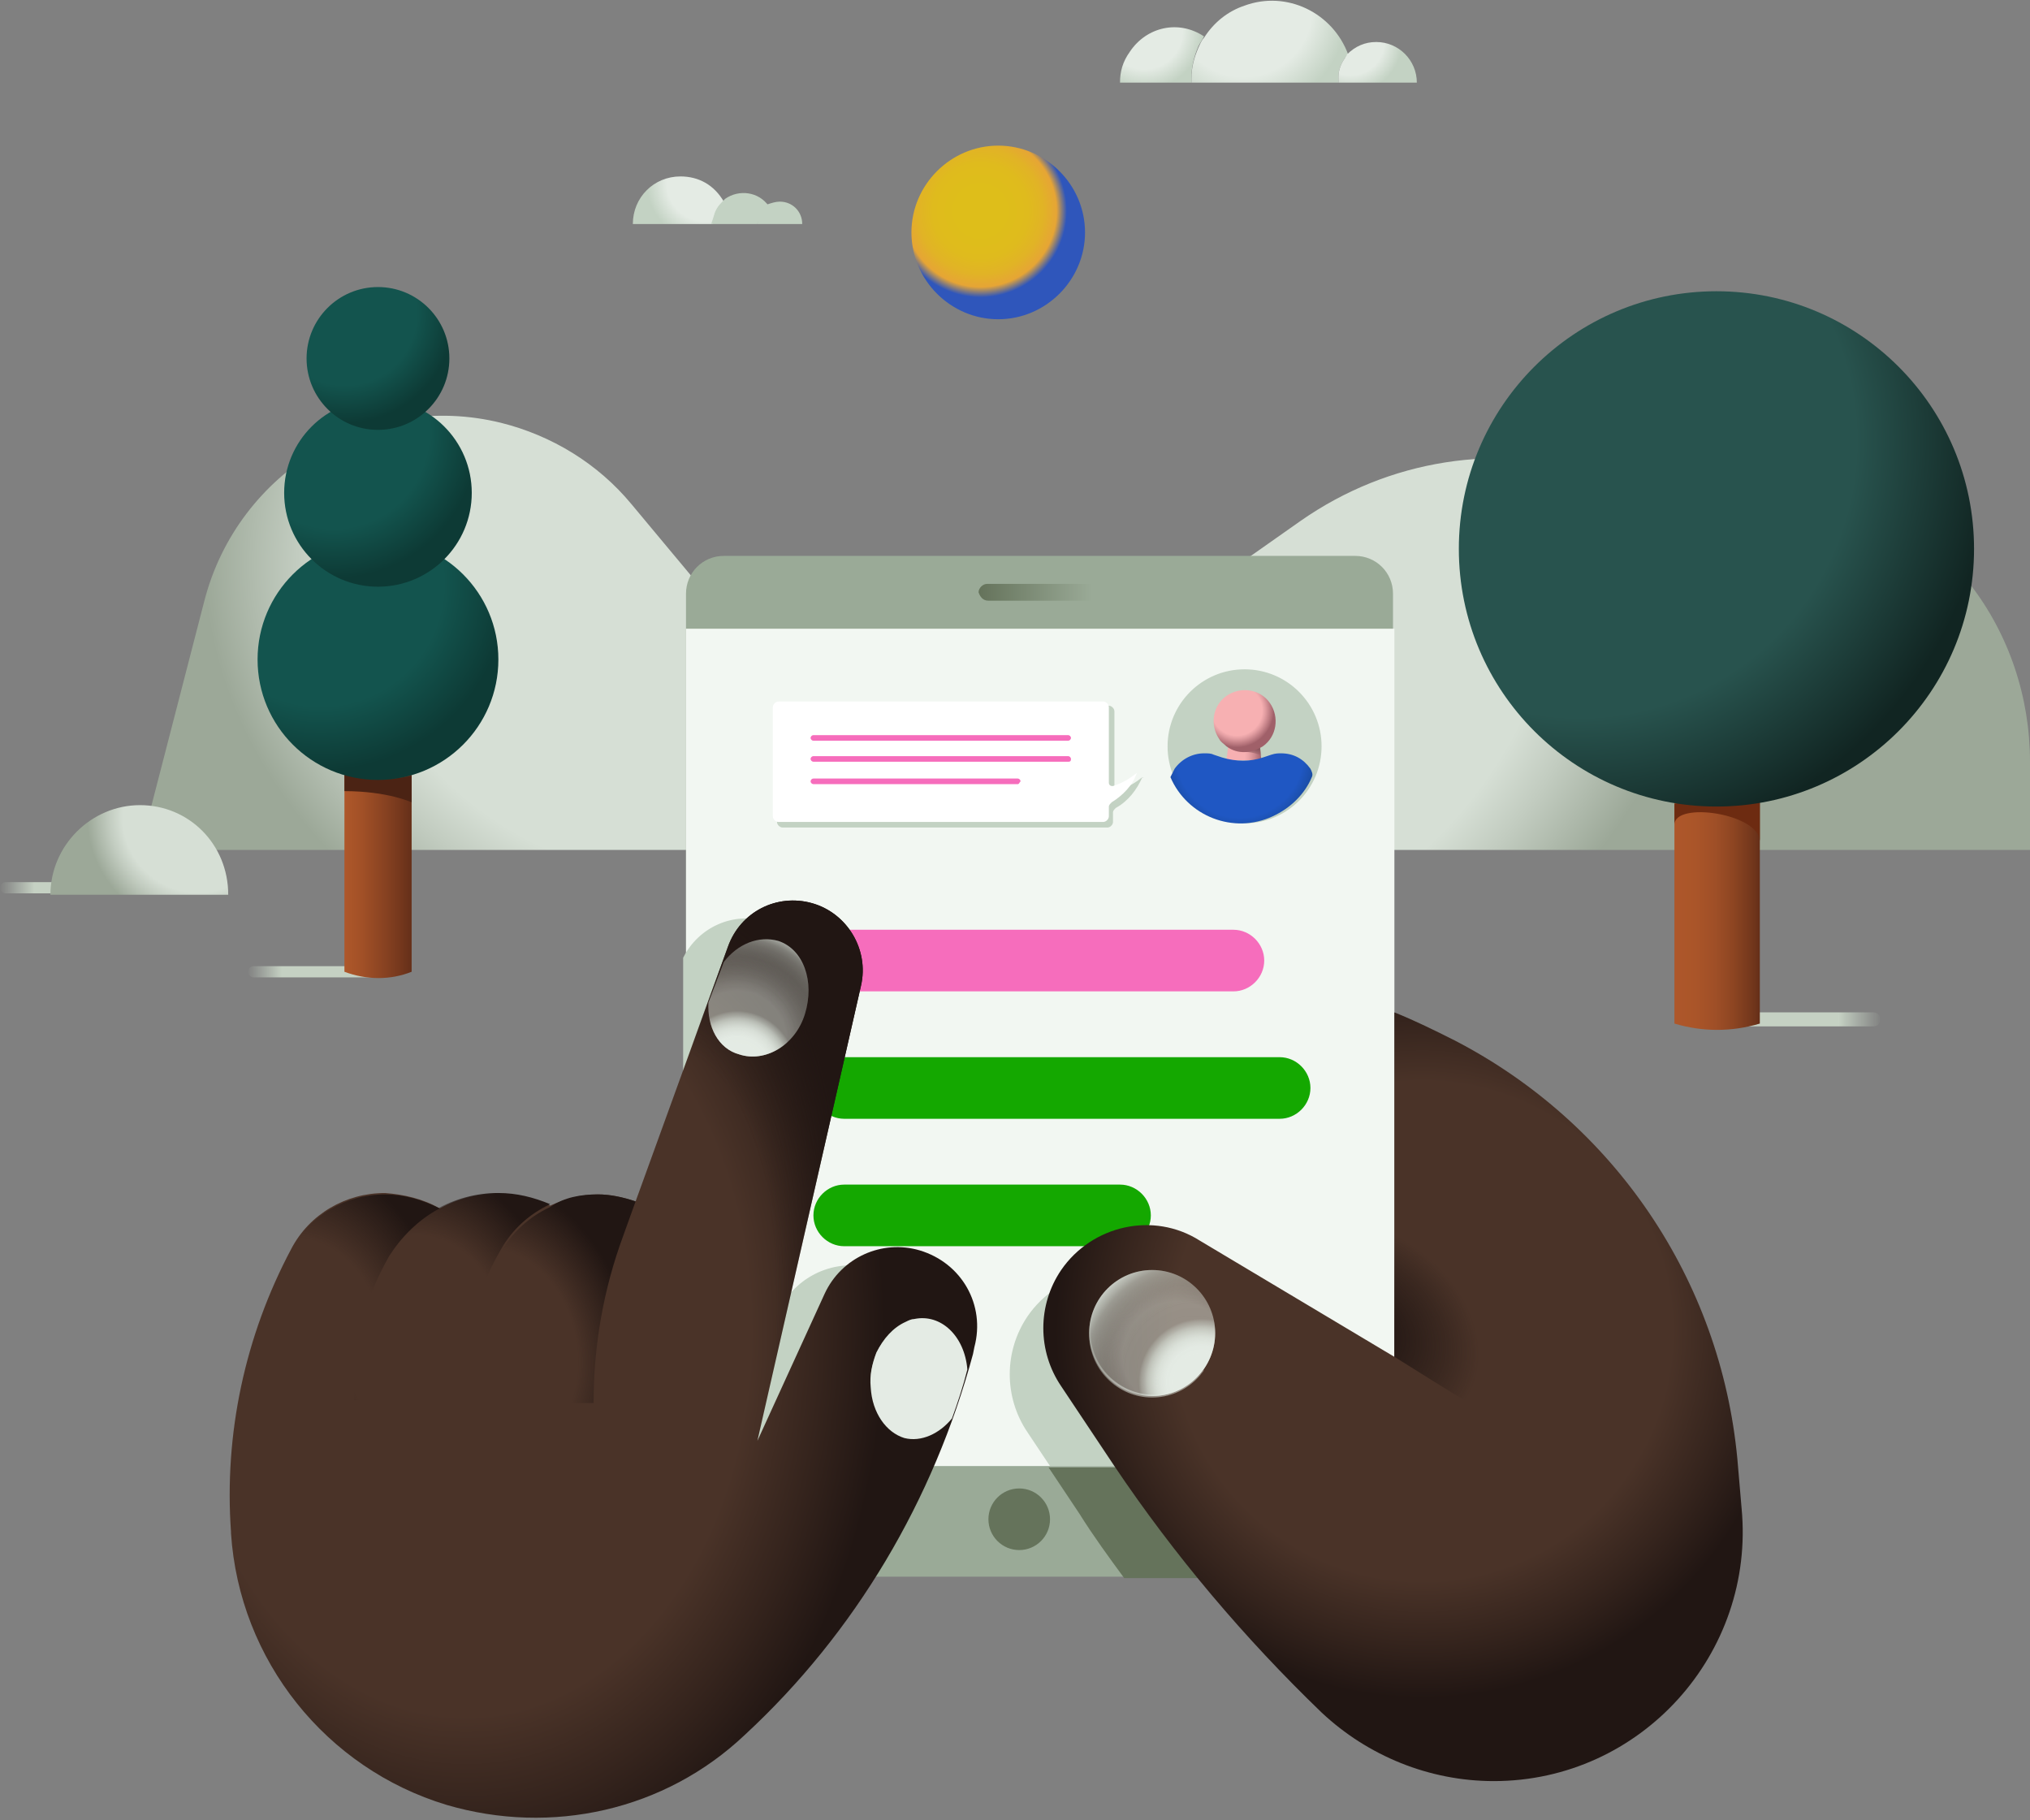 <svg width="145" height="130" viewBox="0 0 145 130" fill="none" xmlns="http://www.w3.org/2000/svg">
<rect x="0" y="0" width="145" height="130" fill="#808080" stroke="none"/>
<g clip-path="url(#clip0_259_100)">
<path d="M10 60.7L14.6 42.9C17 33.6 26.5 27.9 35.8 30.2C39.4 31.1 42.7 33.1 45.1 36L65.7 60.7H10Z" fill="url(#paint0_radial_259_100)"/>
<path d="M140.7 41.7C136.3 36.1 129.4 33.1 122.3 33.8L116.2 34.4L114.3 33.8C107 31.6 99.2 32.8 92.9 37.2L59.5 60.7H145V54.4C145 49.8 143.5 45.3 140.7 41.7Z" fill="url(#paint1_radial_259_100)"/>
<path d="M116.197 34.4L109.797 35.1" stroke="black" stroke-width="0.213" stroke-linejoin="round"/>
<path d="M0.4 63H9.4C9.6 63 9.8 63.2 9.8 63.4C9.8 63.6 9.6 63.8 9.4 63.8H0.4C0.2 63.8 0 63.6 0 63.4C0 63.2 0.2 63 0.4 63Z" fill="url(#paint2_linear_259_100)"/>
<path d="M10.002 57.5C6.502 57.5 3.602 60.4 3.602 63.9H16.302C16.302 60.3 13.502 57.5 10.002 57.5Z" fill="url(#paint3_radial_259_100)"/>
<path d="M77.502 16.6C77.502 20 74.702 22.8 71.302 22.8C67.902 22.8 65.102 20 65.102 16.6C65.102 13.2 67.902 10.4 71.302 10.4C74.702 10.4 77.502 13.2 77.502 16.6Z" fill="url(#paint4_radial_259_100)"/>
<path d="M48.603 12.6C46.703 12.6 45.203 14.1 45.203 16H50.903L51.003 15.5C51.103 15.1 51.303 14.7 51.603 14.5L51.703 14.4C51.003 13.2 49.903 12.6 48.603 12.6Z" fill="url(#paint5_radial_259_100)"/>
<path d="M54.297 15.5C54.397 15.2 54.597 14.9 54.797 14.7H54.897C54.197 13.7 52.797 13.5 51.797 14.2L51.697 14.3L51.597 14.4C51.297 14.7 51.097 15 50.997 15.4L50.797 16H54.097L54.297 15.5Z" fill="url(#paint6_radial_259_100)"/>
<path d="M55.702 14.4C55.402 14.4 55.102 14.5 54.802 14.6H54.702C54.402 14.8 54.302 15.1 54.202 15.4L54.102 16H57.302C57.302 15.1 56.602 14.4 55.702 14.4Z" fill="url(#paint7_radial_259_100)"/>
<path d="M95.602 5.9V5.5C95.602 5 95.802 4.5 96.102 4.1C96.102 4 96.202 4 96.302 3.9C95.202 0.9 91.902 -0.7 88.902 0.4C87.702 0.8 86.702 1.6 86.002 2.7C85.802 2.9 85.702 3.2 85.602 3.4C85.302 4.1 85.102 4.8 85.102 5.6V5.9H95.602Z" fill="url(#paint8_radial_259_100)"/>
<path d="M96.102 4.1C95.802 4.5 95.602 5 95.602 5.5V5.9H101.202C101.202 4.3 99.902 3 98.302 3C97.502 3 96.802 3.3 96.202 3.9C96.202 4 96.102 4 96.102 4.1Z" fill="url(#paint9_radial_259_100)"/>
<path d="M85.1 5.5C85.1 4.8 85.3 4 85.6 3.3C85.7 3.1 85.9 2.8 86 2.6C84.2 1.4 81.9 1.9 80.7 3.7C80.2 4.4 80 5.1 80 5.9H85.1V5.5Z" fill="url(#paint10_radial_259_100)"/>
<path d="M96.9 112.6H51.7C50.2 112.6 49 111.4 49 109.9V42.4C49 40.9 50.2 39.7 51.7 39.7H96.8C98.3 39.7 99.5 40.9 99.5 42.4V109.9C99.6 111.4 98.4 112.6 96.9 112.6Z" fill="#9AAA97"/>
<path d="M99.6 44.9H49V104.7H99.6V44.9Z" fill="#F2F7F2"/>
<path d="M60.302 66.4H88.102C89.302 66.4 90.302 67.4 90.302 68.6C90.302 69.8 89.302 70.8 88.102 70.8H60.302C59.102 70.8 58.102 69.8 58.102 68.6C58.102 67.4 59.102 66.4 60.302 66.4Z" fill="#F66DBC"/>
<path d="M60.302 75.5H91.402C92.602 75.5 93.602 76.5 93.602 77.7C93.602 78.9 92.602 79.9 91.402 79.9H60.302C59.102 79.9 58.102 78.9 58.102 77.7C58.102 76.5 59.102 75.5 60.302 75.5ZM60.302 84.6H80.002C81.202 84.6 82.202 85.6 82.202 86.8C82.202 88 81.202 89 80.002 89H60.302C59.102 89 58.102 88 58.102 86.8C58.102 85.6 59.102 84.6 60.302 84.6Z" fill="#14A800"/>
<path d="M62.397 90.6C59.697 89.8 56.797 91.1 55.597 93.7L50.797 104.2L58.197 71.7C58.797 69.1 57.297 66.5 54.697 65.8C52.397 65.1 49.897 66.2 48.797 68.4V109.8C48.797 111.3 49.997 112.5 51.497 112.5H59.897C62.597 108 64.597 103.1 65.997 98L66.097 97.5C67.097 94.6 65.397 91.5 62.397 90.6Z" fill="#C3D2C3"/>
<path d="M99.598 104.8H74.898L77.098 108.1C78.098 109.7 79.198 111.2 80.298 112.7H96.898C98.298 112.6 99.498 111.4 99.498 110L99.598 104.8Z" fill="#65735B"/>
<path d="M99.6 101.8L96.1 99.7L83.3 91.9C79.9 89.9 75.6 90.8 73.4 94C71.7 96.5 71.7 99.8 73.4 102.3L75 104.7H99.7L99.6 101.8Z" fill="#C3D2C3"/>
<path d="M70.598 42.9H77.998C78.298 42.9 78.598 42.6 78.598 42.3C78.598 42 78.298 41.7 77.998 41.7H70.498C70.198 41.7 69.898 42 69.898 42.3C69.998 42.6 70.198 42.9 70.598 42.9Z" fill="url(#paint11_linear_259_100)"/>
<path d="M72.802 110.7C74.017 110.7 75.002 109.715 75.002 108.5C75.002 107.285 74.017 106.3 72.802 106.3C71.587 106.3 70.602 107.285 70.602 108.5C70.602 109.715 71.587 110.7 72.802 110.7Z" fill="#65735B"/>
<path d="M81.6 55.5C81.1 55.9 80.6 56.2 80 56.4C79.8 56.5 79.6 56.4 79.6 56.2V50.8C79.6 50.6 79.4 50.4 79.2 50.4H55.9C55.7 50.4 55.5 50.6 55.5 50.8V58.7C55.5 58.9 55.7 59.1 55.9 59.1H79.1C79.3 59.1 79.5 58.9 79.5 58.7V58C79.5 57.9 79.6 57.8 79.7 57.7C80.6 57.2 81.2 56.4 81.6 55.5C81.7 55.6 81.7 55.5 81.6 55.5Z" fill="#C3D2C3"/>
<path d="M81.203 55.2C80.703 55.6 80.203 55.9 79.603 56.1C79.403 56.2 79.203 56.1 79.203 55.9V50.5C79.203 50.3 79.003 50.1 78.803 50.1H55.603C55.403 50.1 55.203 50.3 55.203 50.5V58.3C55.203 58.5 55.403 58.7 55.603 58.7H78.803C79.003 58.7 79.203 58.5 79.203 58.3V57.6C79.203 57.5 79.303 57.4 79.403 57.3C80.203 56.8 80.903 56.1 81.203 55.2Z" fill="white"/>
<path d="M76.298 52.9H58.098C57.998 52.9 57.898 52.8 57.898 52.7C57.898 52.6 57.998 52.5 58.098 52.5H76.298C76.398 52.5 76.498 52.6 76.498 52.7C76.498 52.8 76.398 52.9 76.298 52.9ZM72.698 56H58.098C57.998 56 57.898 55.9 57.898 55.8C57.898 55.7 57.998 55.6 58.098 55.6H72.698C72.798 55.6 72.898 55.7 72.898 55.8C72.798 55.9 72.798 56 72.698 56ZM76.298 54.4H58.098C57.998 54.4 57.898 54.3 57.898 54.2C57.898 54.1 57.998 54 58.098 54H76.298C76.398 54 76.498 54.1 76.498 54.2C76.498 54.4 76.398 54.4 76.298 54.4Z" fill="#F66DBC"/>
<path d="M31.4 86.3C32.7 85.6 34.2 85.2 35.6 85.3C36.9 85.3 38.1 85.6 39.3 86.1C40.4 85.6 41.6 85.3 42.7 85.3C43.6 85.3 44.5 85.5 45.4 85.8L52 67.6C52.9 65.1 55.5 63.8 58 64.5C60.5 65.2 62.1 67.8 61.5 70.4L54.1 102.9L58.9 92.4C60.1 89.8 63 88.5 65.7 89.3C68.7 90.2 70.4 93.2 69.6 96.2L69.5 96.7C66.7 107.1 61.1 116.6 53.2 123.9C47.5 129.3 39.4 131.1 31.9 128.9C23.3 126.3 17.1 118.6 16.5 109.5V109.4C16 102.4 17.5 95.4 20.8 89.2C22.1 86.7 24.7 85.2 27.5 85.2C28.8 85.3 30.2 85.6 31.4 86.3Z" fill="url(#paint12_radial_259_100)"/>
<path d="M42.398 100.1C42.398 96 43.098 92 44.498 88.2L45.398 85.7L51.998 67.6C52.898 65.1 55.498 63.8 57.998 64.5C60.498 65.2 62.098 67.8 61.498 70.4L54.098 102.9L53.198 106.9L50.298 106.7C46.498 106.5 43.298 103.8 42.398 100.1Z" fill="url(#paint13_radial_259_100)"/>
<path d="M27.797 89.7C29.397 86.9 32.397 85.2 35.597 85.2C36.897 85.2 38.097 85.5 39.297 86C37.797 86.7 36.597 87.8 35.797 89.2C33.997 92.3 32.997 95.8 32.997 99.4V100H25.297V98.8C25.297 95.7 26.097 92.5 27.797 89.7Z" fill="url(#paint14_radial_259_100)"/>
<path d="M42.7 85.3C43.6 85.3 44.5 85.5 45.4 85.8L44.5 88.3C43.1 92.1 42.4 96.1 42.4 100.2H33V99.6C33 96 34 92.5 35.8 89.4C36.6 88 37.8 86.9 39.3 86.2C40.3 85.5 41.5 85.3 42.7 85.3Z" fill="url(#paint15_radial_259_100)"/>
<path d="M17 100.1C17.7 96.3 19 92.7 20.8 89.3C22.1 86.8 24.7 85.3 27.5 85.3C28.9 85.3 30.2 85.7 31.4 86.3C29.9 87.1 28.7 88.3 27.8 89.7C26.2 92.5 25.3 95.6 25.3 98.8V100L17 100.1Z" fill="url(#paint16_radial_259_100)"/>
<path d="M50.602 71.6L51.702 68.7C52.702 67.4 54.202 66.8 55.602 67.2C57.402 67.8 58.202 70.1 57.502 72.4C56.802 74.7 54.602 75.9 52.802 75.3C51.302 74.9 50.502 73.3 50.602 71.6Z" fill="url(#paint17_radial_259_100)"/>
<path d="M50.602 71.6L51.702 68.7C52.702 67.4 54.202 66.8 55.602 67.2C57.402 67.8 58.202 70.1 57.502 72.4C56.802 74.7 54.602 75.9 52.802 75.3C51.302 74.9 50.502 73.3 50.602 71.6Z" fill="url(#paint18_radial_259_100)"/>
<path d="M50.602 71.6L51.702 68.7C52.702 67.4 54.202 66.8 55.602 67.2C57.402 67.8 58.202 70.1 57.502 72.4C56.802 74.7 54.602 75.9 52.802 75.3C51.302 74.9 50.502 73.3 50.602 71.6Z" fill="url(#paint19_radial_259_100)"/>
<path opacity="0.5" d="M51.797 75C52.597 75.5 53.597 75.6 54.597 75.3C56.597 74.6 57.897 72.2 57.597 69.9C57.397 68.9 56.997 68.1 56.297 67.6C56.997 68.1 57.597 68.9 57.697 70C57.997 72.2 56.697 74.6 54.697 75.4C53.697 75.7 52.597 75.6 51.797 75Z" fill="url(#paint20_radial_259_100)"/>
<path d="M62.198 99.1C62.098 98.2 62.298 97.4 62.598 96.6C63.098 95.6 63.798 94.8 64.698 94.4C64.898 94.3 65.098 94.2 65.298 94.2C67.198 93.8 68.898 95.4 69.098 97.8C68.798 99 68.398 100.2 67.998 101.3C67.098 102.4 65.798 103 64.598 102.7C63.298 102.3 62.298 100.9 62.198 99.1Z" fill="url(#paint21_radial_259_100)"/>
<path d="M62.198 99.1C62.098 98.2 62.298 97.4 62.598 96.6C63.098 95.6 63.798 94.8 64.698 94.4C64.898 94.3 65.098 94.2 65.298 94.2C67.198 93.8 68.898 95.4 69.098 97.8C68.798 99 68.398 100.2 67.998 101.3C67.098 102.4 65.798 103 64.598 102.7C63.298 102.3 62.298 100.9 62.198 99.1Z" fill="url(#paint22_radial_259_100)"/>
<path d="M62.198 99.1C62.098 98.2 62.298 97.4 62.598 96.6C63.098 95.6 63.798 94.8 64.698 94.4C64.898 94.3 65.098 94.2 65.298 94.2C67.198 93.8 68.898 95.4 69.098 97.8C68.798 99 68.398 100.2 67.998 101.3C67.098 102.4 65.798 103 64.598 102.7C63.298 102.3 62.298 100.9 62.198 99.1Z" fill="url(#paint23_radial_259_100)"/>
<path opacity="0.5" d="M64.898 102.7C63.598 102.3 62.598 100.9 62.498 99.1C62.398 98.2 62.598 97.4 62.898 96.6C63.398 95.6 64.098 94.8 64.998 94.4C65.198 94.3 65.398 94.2 65.598 94.2H65.998H65.298C65.098 94.2 64.898 94.3 64.698 94.4C63.798 94.8 63.098 95.6 62.598 96.6C62.298 97.4 62.098 98.3 62.198 99.1C62.298 100.9 63.298 102.3 64.598 102.7C64.798 102.8 65.098 102.8 65.298 102.8C65.198 102.7 65.098 102.7 64.898 102.7Z" fill="url(#paint24_radial_259_100)"/>
<path d="M122.703 72.3H133.803C134.103 72.3 134.303 72.5 134.303 72.8C134.303 73.1 134.103 73.3 133.803 73.3H122.703C122.403 73.3 122.203 73.1 122.203 72.8C122.203 72.5 122.403 72.3 122.703 72.3Z" fill="url(#paint25_linear_259_100)"/>
<path d="M125.702 73.1C123.702 73.7 121.602 73.7 119.602 73.1V53.7H125.702V73.1Z" fill="url(#paint26_linear_259_100)"/>
<path d="M119.602 58.9C119.602 57.2 125.702 58.1 125.702 60.1V56.2L119.602 57.4V58.9Z" fill="#6D2B11"/>
<path d="M122.603 57.6C132.765 57.6 141.003 49.362 141.003 39.2C141.003 29.038 132.765 20.8 122.603 20.8C112.441 20.8 104.203 29.038 104.203 39.2C104.203 49.362 112.441 57.6 122.603 57.6Z" fill="url(#paint27_radial_259_100)"/>
<path d="M18.103 69H27.103C27.303 69 27.503 69.2 27.503 69.4C27.503 69.6 27.303 69.8 27.103 69.8H18.103C17.903 69.8 17.703 69.6 17.703 69.4C17.703 69.2 17.903 69 18.103 69Z" fill="url(#paint28_linear_259_100)"/>
<path d="M29.402 69.4C27.902 70 26.202 70 24.602 69.4V48.9H29.402V69.4Z" fill="url(#paint29_linear_259_100)"/>
<path d="M26.402 55.6C25.802 55.6 25.202 55.4 24.602 55.3V56.5C27.702 56.5 29.402 57.3 29.402 57.3V55.4C28.402 55.6 27.402 55.7 26.402 55.6Z" fill="#4B2314"/>
<path d="M26.998 55.7C31.748 55.7 35.598 51.85 35.598 47.1C35.598 42.35 31.748 38.5 26.998 38.5C22.249 38.5 18.398 42.35 18.398 47.1C18.398 51.85 22.249 55.7 26.998 55.7Z" fill="url(#paint30_radial_259_100)"/>
<path d="M26.997 41.9C30.697 41.9 33.697 38.9 33.697 35.2C33.697 31.5 30.697 28.5 26.997 28.5C23.297 28.5 20.297 31.5 20.297 35.2C20.297 38.9 23.297 41.9 26.997 41.9Z" fill="url(#paint31_radial_259_100)"/>
<path d="M26.998 30.7C29.815 30.7 32.098 28.417 32.098 25.6C32.098 22.783 29.815 20.5 26.998 20.5C24.182 20.5 21.898 22.783 21.898 25.6C21.898 28.417 24.182 30.7 26.998 30.7Z" fill="url(#paint32_radial_259_100)"/>
<path d="M99.598 96.9V72.3C101.098 72.9 102.498 73.6 103.898 74.3C115.298 80.2 122.898 91.4 124.098 104.2L124.398 107.7C125.398 118.1 117.198 127.2 106.698 127.2C102.098 127.2 97.698 125.4 94.398 122.3C88.898 117 83.898 111.1 79.598 104.7L75.798 99C74.098 96.5 74.098 93.2 75.798 90.7C77.998 87.5 82.398 86.5 85.698 88.6L99.598 96.9Z" fill="url(#paint33_radial_259_100)"/>
<path d="M99.602 86V96.9L102.802 98.9L107.202 101.6V93.7C107.202 89.4 103.802 86 99.602 86Z" fill="url(#paint34_radial_259_100)"/>
<g opacity="0.5">
<path d="M82.297 99.7C84.782 99.7 86.797 97.685 86.797 95.2C86.797 92.715 84.782 90.7 82.297 90.7C79.812 90.7 77.797 92.715 77.797 95.2C77.797 97.685 79.812 99.7 82.297 99.7Z" fill="url(#paint35_radial_259_100)"/>
</g>
<path d="M82.297 99.7C84.782 99.7 86.797 97.685 86.797 95.2C86.797 92.715 84.782 90.7 82.297 90.7C79.812 90.7 77.797 92.715 77.797 95.2C77.797 97.685 79.812 99.7 82.297 99.7Z" fill="url(#paint36_radial_259_100)"/>
<path d="M82.297 99.7C84.782 99.7 86.797 97.685 86.797 95.2C86.797 92.715 84.782 90.7 82.297 90.7C79.812 90.7 77.797 92.715 77.797 95.2C77.797 97.685 79.812 99.7 82.297 99.7Z" fill="url(#paint37_radial_259_100)"/>
<path opacity="0.5" d="M85.997 97.8C84.497 99.8 81.697 100.2 79.697 98.7C77.797 97.3 77.297 94.6 78.697 92.6C77.197 94.6 77.597 97.4 79.597 98.9C81.597 100.4 84.397 100 85.897 98C85.997 97.9 85.997 97.8 85.997 97.8Z" fill="url(#paint38_radial_259_100)"/>
<path d="M88.898 58.8C91.936 58.8 94.398 56.338 94.398 53.3C94.398 50.263 91.936 47.8 88.898 47.8C85.861 47.8 83.398 50.263 83.398 53.3C83.398 56.338 85.861 58.8 88.898 58.8Z" fill="#C3D2C3"/>
<path d="M90.102 54.3L89.902 52.7H87.802L87.602 54.3H90.102Z" fill="url(#paint39_linear_259_100)"/>
<path d="M88.903 53.7C89.303 53.7 89.803 53.8 90.103 54L90.003 53.4H88.703L88.903 53.7Z" fill="url(#paint40_linear_259_100)"/>
<path d="M87.602 53.3C88.402 53.9 89.402 53.8 90.202 53.3C91.202 52.6 91.402 51.2 90.702 50.2C90.002 49.2 88.602 49 87.602 49.7C86.602 50.4 86.402 51.8 87.102 52.8C87.202 53 87.402 53.1 87.602 53.3Z" fill="url(#paint41_radial_259_100)"/>
<path d="M93.602 54.9C93.102 54.2 92.402 53.8 91.502 53.8C91.302 53.8 91.102 53.8 90.802 53.9L90.202 54.1C89.302 54.4 88.302 54.4 87.302 54.1L86.702 53.9C86.502 53.8 86.302 53.8 86.002 53.8C85.202 53.8 84.402 54.2 83.902 54.9L83.602 55.5C84.802 58.3 88.102 59.6 90.902 58.3C92.202 57.7 93.202 56.7 93.702 55.5C93.802 55.3 93.702 55.1 93.602 54.9Z" fill="url(#paint42_radial_259_100)"/>
</g>
<defs>
<radialGradient id="paint0_radial_259_100" cx="0" cy="0" r="1" gradientUnits="userSpaceOnUse" gradientTransform="translate(47.76 43.021) rotate(18.752) scale(33.75 28.688)">
<stop offset="0.68" stop-color="#D6DFD5"/>
<stop offset="0.8" stop-color="#C2CCC0"/>
<stop offset="1" stop-color="#9CA898"/>
</radialGradient>
<radialGradient id="paint1_radial_259_100" cx="0" cy="0" r="1" gradientUnits="userSpaceOnUse" gradientTransform="translate(86.547 47.747) rotate(-36.15) scale(39.213 29.018)">
<stop offset="0.68" stop-color="#D6DFD5"/>
<stop offset="0.8" stop-color="#C2CCC0"/>
<stop offset="1" stop-color="#9CA898"/>
</radialGradient>
<linearGradient id="paint2_linear_259_100" x1="9.87" y1="63.418" x2="0" y2="63.418" gradientUnits="userSpaceOnUse">
<stop offset="0.19" stop-color="#C5D1C3"/>
<stop offset="0.27" stop-color="#C5D1C3"/>
<stop offset="0.75" stop-color="#C5D1C3"/>
<stop offset="0.8" stop-color="#C5D1C3" stop-opacity="0.79"/>
<stop offset="0.94" stop-color="#C5D1C3" stop-opacity="0.23"/>
<stop offset="1" stop-color="#C5D1C3" stop-opacity="0.01"/>
</linearGradient>
<radialGradient id="paint3_radial_259_100" cx="0" cy="0" r="1" gradientUnits="userSpaceOnUse" gradientTransform="translate(14.189 58.325) scale(7.975 7.975)">
<stop offset="0.68" stop-color="#D6DFD5"/>
<stop offset="0.8" stop-color="#C2CCC0"/>
<stop offset="1" stop-color="#9CA898"/>
</radialGradient>
<radialGradient id="paint4_radial_259_100" cx="0" cy="0" r="1" gradientUnits="userSpaceOnUse" gradientTransform="translate(70.034 15.063) scale(6.172)">
<stop offset="0.28" stop-color="#DEBE1A"/>
<stop offset="0.55" stop-color="#DFBB1D"/>
<stop offset="0.73" stop-color="#E1B326"/>
<stop offset="0.88" stop-color="#E6A535"/>
<stop offset="1" stop-color="#2F56BB"/>
</radialGradient>
<radialGradient id="paint5_radial_259_100" cx="0" cy="0" r="1" gradientUnits="userSpaceOnUse" gradientTransform="translate(50.395 13.052) scale(4.527)">
<stop offset="0.61" stop-color="#E4EBE4"/>
<stop offset="0.93" stop-color="#C3D2C3"/>
</radialGradient>
<radialGradient id="paint6_radial_259_100" cx="0" cy="0" r="1" gradientUnits="userSpaceOnUse" gradientTransform="translate(-491.148 14.182) scale(2.455 2.455)">
<stop offset="0.61" stop-color="#E4EBE4"/>
<stop offset="0.93" stop-color="#C3D2C3"/>
</radialGradient>
<radialGradient id="paint7_radial_259_100" cx="0" cy="0" r="1" gradientUnits="userSpaceOnUse" gradientTransform="translate(-488.802 14.707) scale(1.715)">
<stop offset="0.61" stop-color="#E4EBE4"/>
<stop offset="0.93" stop-color="#C3D2C3"/>
</radialGradient>
<radialGradient id="paint8_radial_259_100" cx="0" cy="0" r="1" gradientUnits="userSpaceOnUse" gradientTransform="translate(88.829 0.596) scale(8.025 8.025)">
<stop offset="0.61" stop-color="#E4EBE4"/>
<stop offset="0.93" stop-color="#C3D2C3"/>
</radialGradient>
<radialGradient id="paint9_radial_259_100" cx="0" cy="0" r="1" gradientUnits="userSpaceOnUse" gradientTransform="translate(96.456 2.938) scale(3.98 3.98)">
<stop offset="0.61" stop-color="#E4EBE4"/>
<stop offset="0.93" stop-color="#C3D2C3"/>
</radialGradient>
<radialGradient id="paint10_radial_259_100" cx="0" cy="0" r="1" gradientUnits="userSpaceOnUse" gradientTransform="translate(81.73 2.213) scale(4.482)">
<stop offset="0.61" stop-color="#E4EBE4"/>
<stop offset="0.93" stop-color="#C3D2C3"/>
</radialGradient>
<linearGradient id="paint11_linear_259_100" x1="69.979" y1="42.312" x2="78.591" y2="42.312" gradientUnits="userSpaceOnUse">
<stop stop-color="#65735B"/>
<stop offset="0.93" stop-color="#9AAA97"/>
</linearGradient>
<radialGradient id="paint12_radial_259_100" cx="0" cy="0" r="1" gradientUnits="userSpaceOnUse" gradientTransform="translate(33.273 95.051) rotate(180) scale(29.909 40.377)">
<stop offset="0.68" stop-color="#4A3328"/>
<stop offset="0.85" stop-color="#35241D"/>
<stop offset="1" stop-color="#211613"/>
</radialGradient>
<radialGradient id="paint13_radial_259_100" cx="0" cy="0" r="1" gradientUnits="userSpaceOnUse" gradientTransform="translate(42.499 101.641) rotate(-168.467) scale(16.55 38.032)">
<stop offset="0.72" stop-color="#211613" stop-opacity="0"/>
<stop offset="1" stop-color="#211613"/>
</radialGradient>
<radialGradient id="paint14_radial_259_100" cx="0" cy="0" r="1" gradientUnits="userSpaceOnUse" gradientTransform="translate(30.253 95.667) rotate(169.595) scale(10.038 12.706)">
<stop offset="0.59" stop-color="#211613" stop-opacity="0"/>
<stop offset="1" stop-color="#211613"/>
</radialGradient>
<radialGradient id="paint15_radial_259_100" cx="0" cy="0" r="1" gradientUnits="userSpaceOnUse" gradientTransform="translate(35.507 96.44) rotate(167.349) scale(9.607 12.46)">
<stop offset="0.59" stop-color="#211613" stop-opacity="0"/>
<stop offset="1" stop-color="#211613"/>
</radialGradient>
<radialGradient id="paint16_radial_259_100" cx="0" cy="0" r="1" gradientUnits="userSpaceOnUse" gradientTransform="translate(20.883 96.584) rotate(180) scale(11.087 13.859)">
<stop offset="0.59" stop-color="#211613" stop-opacity="0"/>
<stop offset="1" stop-color="#211613"/>
</radialGradient>
<radialGradient id="paint17_radial_259_100" cx="0" cy="0" r="1" gradientUnits="userSpaceOnUse" gradientTransform="translate(52.663 74.299) rotate(180) scale(8.183 8.183)">
<stop offset="0.43" stop-color="#E4EBE4" stop-opacity="0.5"/>
<stop offset="0.55" stop-color="#E1E9E1" stop-opacity="0.41"/>
<stop offset="0.81" stop-color="#DBE4DB" stop-opacity="0.19"/>
<stop offset="1" stop-color="#D5E0D5" stop-opacity="0"/>
</radialGradient>
<radialGradient id="paint18_radial_259_100" cx="0" cy="0" r="1" gradientUnits="userSpaceOnUse" gradientTransform="translate(52.581 74.23) rotate(180) scale(8.324 8.324)">
<stop offset="0.43" stop-color="#D5E0D5" stop-opacity="0"/>
<stop offset="0.56" stop-color="#D5E0D5" stop-opacity="0.01"/>
<stop offset="0.64" stop-color="#D6E1D6" stop-opacity="0.05"/>
<stop offset="0.71" stop-color="#D7E1D7" stop-opacity="0.11"/>
<stop offset="0.76" stop-color="#D8E2D8" stop-opacity="0.19"/>
<stop offset="0.82" stop-color="#DAE3DA" stop-opacity="0.31"/>
<stop offset="0.87" stop-color="#DCE5DC" stop-opacity="0.44"/>
<stop offset="0.91" stop-color="#DEE7DE" stop-opacity="0.61"/>
<stop offset="0.96" stop-color="#E1E9E1" stop-opacity="0.79"/>
<stop offset="1" stop-color="#E4EBE4"/>
</radialGradient>
<radialGradient id="paint19_radial_259_100" cx="0" cy="0" r="1" gradientUnits="userSpaceOnUse" gradientTransform="translate(52.647 76.388) rotate(180) scale(4.199 4.199)">
<stop offset="0.43" stop-color="#E4EBE4"/>
<stop offset="0.56" stop-color="#E4EBE4" stop-opacity="0.99"/>
<stop offset="0.64" stop-color="#E3EAE3" stop-opacity="0.95"/>
<stop offset="0.71" stop-color="#E2EAE2" stop-opacity="0.89"/>
<stop offset="0.76" stop-color="#E1E9E1" stop-opacity="0.81"/>
<stop offset="0.82" stop-color="#DFE8DF" stop-opacity="0.69"/>
<stop offset="0.87" stop-color="#DDE6DD" stop-opacity="0.56"/>
<stop offset="0.91" stop-color="#DBE4DB" stop-opacity="0.39"/>
<stop offset="0.96" stop-color="#D8E2D8" stop-opacity="0.21"/>
<stop offset="1" stop-color="#D5E0D5" stop-opacity="0"/>
</radialGradient>
<radialGradient id="paint20_radial_259_100" cx="0" cy="0" r="1" gradientUnits="userSpaceOnUse" gradientTransform="translate(53.002 65.613) rotate(99.981) scale(6.456 5.322)">
<stop offset="0.43" stop-color="#E4EBE4"/>
<stop offset="0.49" stop-color="#E3EAE3" stop-opacity="0.91"/>
<stop offset="0.64" stop-color="#DFE8DF" stop-opacity="0.68"/>
<stop offset="0.84" stop-color="#DAE4DA" stop-opacity="0.32"/>
<stop offset="1" stop-color="#D5E0D5" stop-opacity="0"/>
</radialGradient>
<radialGradient id="paint21_radial_259_100" cx="0" cy="0" r="1" gradientUnits="userSpaceOnUse" gradientTransform="translate(341.825 102.245) scale(8.38 8.38)">
<stop offset="0.43" stop-color="#E4EBE4" stop-opacity="0.5"/>
<stop offset="0.55" stop-color="#E1E9E1" stop-opacity="0.41"/>
<stop offset="0.81" stop-color="#DBE4DB" stop-opacity="0.19"/>
<stop offset="1" stop-color="#D5E0D5" stop-opacity="0"/>
</radialGradient>
<radialGradient id="paint22_radial_259_100" cx="0" cy="0" r="1" gradientUnits="userSpaceOnUse" gradientTransform="translate(342.272 101.523) scale(8.561 8.561)">
<stop offset="0.43" stop-color="#D5E0D5" stop-opacity="0"/>
<stop offset="0.56" stop-color="#D5E0D5" stop-opacity="0.01"/>
<stop offset="0.64" stop-color="#D6E1D6" stop-opacity="0.05"/>
<stop offset="0.71" stop-color="#D7E1D7" stop-opacity="0.11"/>
<stop offset="0.76" stop-color="#D8E2D8" stop-opacity="0.19"/>
<stop offset="0.82" stop-color="#DAE3DA" stop-opacity="0.31"/>
<stop offset="0.87" stop-color="#DCE5DC" stop-opacity="0.44"/>
<stop offset="0.91" stop-color="#DEE7DE" stop-opacity="0.61"/>
<stop offset="0.96" stop-color="#E1E9E1" stop-opacity="0.79"/>
<stop offset="1" stop-color="#E4EBE4"/>
</radialGradient>
<radialGradient id="paint23_radial_259_100" cx="0" cy="0" r="1" gradientUnits="userSpaceOnUse" gradientTransform="translate(342.897 104.181) scale(4.319 4.319)">
<stop offset="0.43" stop-color="#E4EBE4"/>
<stop offset="0.56" stop-color="#E4EBE4" stop-opacity="0.99"/>
<stop offset="0.64" stop-color="#E3EAE3" stop-opacity="0.95"/>
<stop offset="0.71" stop-color="#E2EAE2" stop-opacity="0.89"/>
<stop offset="0.76" stop-color="#E1E9E1" stop-opacity="0.81"/>
<stop offset="0.82" stop-color="#DFE8DF" stop-opacity="0.69"/>
<stop offset="0.87" stop-color="#DDE6DD" stop-opacity="0.56"/>
<stop offset="0.91" stop-color="#DBE4DB" stop-opacity="0.39"/>
<stop offset="0.96" stop-color="#D8E2D8" stop-opacity="0.21"/>
<stop offset="1" stop-color="#D5E0D5" stop-opacity="0"/>
</radialGradient>
<radialGradient id="paint24_radial_259_100" cx="0" cy="0" r="1" gradientUnits="userSpaceOnUse" gradientTransform="translate(64.426 97.603) scale(3.516 3.516)">
<stop offset="0.43" stop-color="#E4EBE4"/>
<stop offset="0.49" stop-color="#E3EAE3" stop-opacity="0.91"/>
<stop offset="0.64" stop-color="#DFE8DF" stop-opacity="0.68"/>
<stop offset="0.84" stop-color="#DAE4DA" stop-opacity="0.32"/>
<stop offset="1" stop-color="#D5E0D5" stop-opacity="0"/>
</radialGradient>
<linearGradient id="paint25_linear_259_100" x1="122.158" y1="72.819" x2="134.394" y2="72.819" gradientUnits="userSpaceOnUse">
<stop offset="0.19" stop-color="#C5D1C3"/>
<stop offset="0.27" stop-color="#C5D1C3"/>
<stop offset="0.75" stop-color="#C5D1C3"/>
<stop offset="0.8" stop-color="#C5D1C3" stop-opacity="0.79"/>
<stop offset="0.94" stop-color="#C5D1C3" stop-opacity="0.23"/>
<stop offset="1" stop-color="#C5D1C3" stop-opacity="0.01"/>
</linearGradient>
<linearGradient id="paint26_linear_259_100" x1="119.6" y1="63.601" x2="125.686" y2="63.601" gradientUnits="userSpaceOnUse">
<stop stop-color="#AE572A"/>
<stop offset="0.25" stop-color="#AA5529"/>
<stop offset="0.48" stop-color="#9F4F27"/>
<stop offset="0.69" stop-color="#8D4522"/>
<stop offset="0.91" stop-color="#73371C"/>
<stop offset="1" stop-color="#652F19"/>
</linearGradient>
<radialGradient id="paint27_radial_259_100" cx="0" cy="0" r="1" gradientUnits="userSpaceOnUse" gradientTransform="translate(112.826 31.466) scale(29.524 29.524)">
<stop offset="0.67" stop-color="#28534E"/>
<stop offset="1" stop-color="#112522"/>
</radialGradient>
<linearGradient id="paint28_linear_259_100" x1="27.532" y1="69.426" x2="17.663" y2="69.426" gradientUnits="userSpaceOnUse">
<stop offset="0.19" stop-color="#C5D1C3"/>
<stop offset="0.27" stop-color="#C5D1C3"/>
<stop offset="0.75" stop-color="#C5D1C3"/>
<stop offset="0.8" stop-color="#C5D1C3" stop-opacity="0.79"/>
<stop offset="0.94" stop-color="#C5D1C3" stop-opacity="0.23"/>
<stop offset="1" stop-color="#C5D1C3" stop-opacity="0.01"/>
</linearGradient>
<linearGradient id="paint29_linear_259_100" x1="24.643" y1="59.35" x2="29.43" y2="59.35" gradientUnits="userSpaceOnUse">
<stop stop-color="#AE572A"/>
<stop offset="0.23" stop-color="#A35127"/>
<stop offset="0.62" stop-color="#864121"/>
<stop offset="1" stop-color="#652F19"/>
</linearGradient>
<radialGradient id="paint30_radial_259_100" cx="0" cy="0" r="1" gradientUnits="userSpaceOnUse" gradientTransform="translate(22.918 41.65) scale(14.396 14.396)">
<stop offset="0.61" stop-color="#13544E"/>
<stop offset="0.93" stop-color="#0D3A35"/>
</radialGradient>
<radialGradient id="paint31_radial_259_100" cx="0" cy="0" r="1" gradientUnits="userSpaceOnUse" gradientTransform="translate(23.852 30.961) scale(11.124)">
<stop offset="0.61" stop-color="#13544E"/>
<stop offset="0.93" stop-color="#0D3A35"/>
</radialGradient>
<radialGradient id="paint32_radial_259_100" cx="0" cy="0" r="1" gradientUnits="userSpaceOnUse" gradientTransform="translate(24.613 22.354) scale(8.47 8.47)">
<stop offset="0.61" stop-color="#13544E"/>
<stop offset="0.93" stop-color="#0D3A35"/>
</radialGradient>
<radialGradient id="paint33_radial_259_100" cx="0" cy="0" r="1" gradientUnits="userSpaceOnUse" gradientTransform="translate(101.601 95.072) scale(26.216 26.216)">
<stop offset="0.68" stop-color="#4A3328"/>
<stop offset="0.85" stop-color="#35241D"/>
<stop offset="1" stop-color="#211613"/>
</radialGradient>
<radialGradient id="paint34_radial_259_100" cx="0" cy="0" r="1" gradientUnits="userSpaceOnUse" gradientTransform="translate(96.391 94.872) rotate(29.451) scale(9.767 7.423)">
<stop offset="0.21" stop-color="#211613"/>
<stop offset="0.74" stop-color="#211613" stop-opacity="0.37"/>
<stop offset="1" stop-color="#211613" stop-opacity="0"/>
</radialGradient>
<radialGradient id="paint35_radial_259_100" cx="0" cy="0" r="1" gradientUnits="userSpaceOnUse" gradientTransform="translate(84.073 96.802) rotate(61.178) scale(8.931)">
<stop offset="0.43" stop-color="#E4EBE4"/>
<stop offset="0.49" stop-color="#E3EAE3" stop-opacity="0.91"/>
<stop offset="0.64" stop-color="#DFE8DF" stop-opacity="0.68"/>
<stop offset="0.84" stop-color="#DAE4DA" stop-opacity="0.32"/>
<stop offset="1" stop-color="#D5E0D5" stop-opacity="0"/>
</radialGradient>
<radialGradient id="paint36_radial_259_100" cx="0" cy="0" r="1" gradientUnits="userSpaceOnUse" gradientTransform="translate(85.283 98.06) rotate(61.178) scale(8.931)">
<stop offset="0.43" stop-color="#D5E0D5" stop-opacity="0"/>
<stop offset="0.56" stop-color="#D5E0D5" stop-opacity="0.01"/>
<stop offset="0.64" stop-color="#D6E1D6" stop-opacity="0.05"/>
<stop offset="0.71" stop-color="#D7E1D7" stop-opacity="0.11"/>
<stop offset="0.76" stop-color="#D8E2D8" stop-opacity="0.19"/>
<stop offset="0.82" stop-color="#DAE3DA" stop-opacity="0.31"/>
<stop offset="0.87" stop-color="#DCE5DC" stop-opacity="0.44"/>
<stop offset="0.91" stop-color="#DEE7DE" stop-opacity="0.61"/>
<stop offset="0.96" stop-color="#E1E9E1" stop-opacity="0.79"/>
<stop offset="1" stop-color="#E4EBE4"/>
</radialGradient>
<radialGradient id="paint37_radial_259_100" cx="0" cy="0" r="1" gradientUnits="userSpaceOnUse" gradientTransform="translate(85.838 98.686) rotate(61.178) scale(4.506)">
<stop offset="0.43" stop-color="#E4EBE4"/>
<stop offset="0.56" stop-color="#E4EBE4" stop-opacity="0.99"/>
<stop offset="0.64" stop-color="#E3EAE3" stop-opacity="0.95"/>
<stop offset="0.71" stop-color="#E2EAE2" stop-opacity="0.89"/>
<stop offset="0.76" stop-color="#E1E9E1" stop-opacity="0.81"/>
<stop offset="0.82" stop-color="#DFE8DF" stop-opacity="0.69"/>
<stop offset="0.87" stop-color="#DDE6DD" stop-opacity="0.56"/>
<stop offset="0.91" stop-color="#DBE4DB" stop-opacity="0.39"/>
<stop offset="0.96" stop-color="#D8E2D8" stop-opacity="0.21"/>
<stop offset="1" stop-color="#D5E0D5" stop-opacity="0"/>
</radialGradient>
<radialGradient id="paint38_radial_259_100" cx="0" cy="0" r="1" gradientUnits="userSpaceOnUse" gradientTransform="translate(82.811 97.599) rotate(61.178) scale(6.755)">
<stop offset="0.43" stop-color="#E4EBE4"/>
<stop offset="0.49" stop-color="#E3EAE3" stop-opacity="0.91"/>
<stop offset="0.64" stop-color="#DFE8DF" stop-opacity="0.68"/>
<stop offset="0.84" stop-color="#DAE4DA" stop-opacity="0.32"/>
<stop offset="1" stop-color="#D5E0D5" stop-opacity="0"/>
</radialGradient>
<linearGradient id="paint39_linear_259_100" x1="87.582" y1="53.493" x2="90.129" y2="53.493" gradientUnits="userSpaceOnUse">
<stop offset="0.52" stop-color="#F7B0B2"/>
<stop offset="0.62" stop-color="#ECA6A9"/>
<stop offset="0.79" stop-color="#CE8B90"/>
<stop offset="1" stop-color="#A06069"/>
</linearGradient>
<linearGradient id="paint40_linear_259_100" x1="89.388" y1="54.014" x2="89.388" y2="53.372" gradientUnits="userSpaceOnUse">
<stop stop-color="#825058" stop-opacity="0"/>
<stop offset="0.35" stop-color="#825058" stop-opacity="0.39"/>
<stop offset="0.79" stop-color="#825058" stop-opacity="0.83"/>
<stop offset="1" stop-color="#825058"/>
</linearGradient>
<radialGradient id="paint41_radial_259_100" cx="0" cy="0" r="1" gradientUnits="userSpaceOnUse" gradientTransform="translate(88.349 50.733) scale(2.641)">
<stop offset="0.68" stop-color="#F7B0B2"/>
<stop offset="0.77" stop-color="#E29DA1"/>
<stop offset="0.96" stop-color="#AD6C74"/>
<stop offset="1" stop-color="#A06069"/>
</radialGradient>
<radialGradient id="paint42_radial_259_100" cx="0" cy="0" r="1" gradientUnits="userSpaceOnUse" gradientTransform="translate(88.552 53.847) scale(6.693 6.693)">
<stop offset="0.68" stop-color="#1F57C3"/>
<stop offset="0.77" stop-color="#1C50AE"/>
<stop offset="0.97" stop-color="#143C79"/>
<stop offset="1" stop-color="#133970"/>
</radialGradient>
<clipPath id="clip0_259_100">
<rect width="145" height="130" fill="white"/>
</clipPath>
</defs>
</svg>
